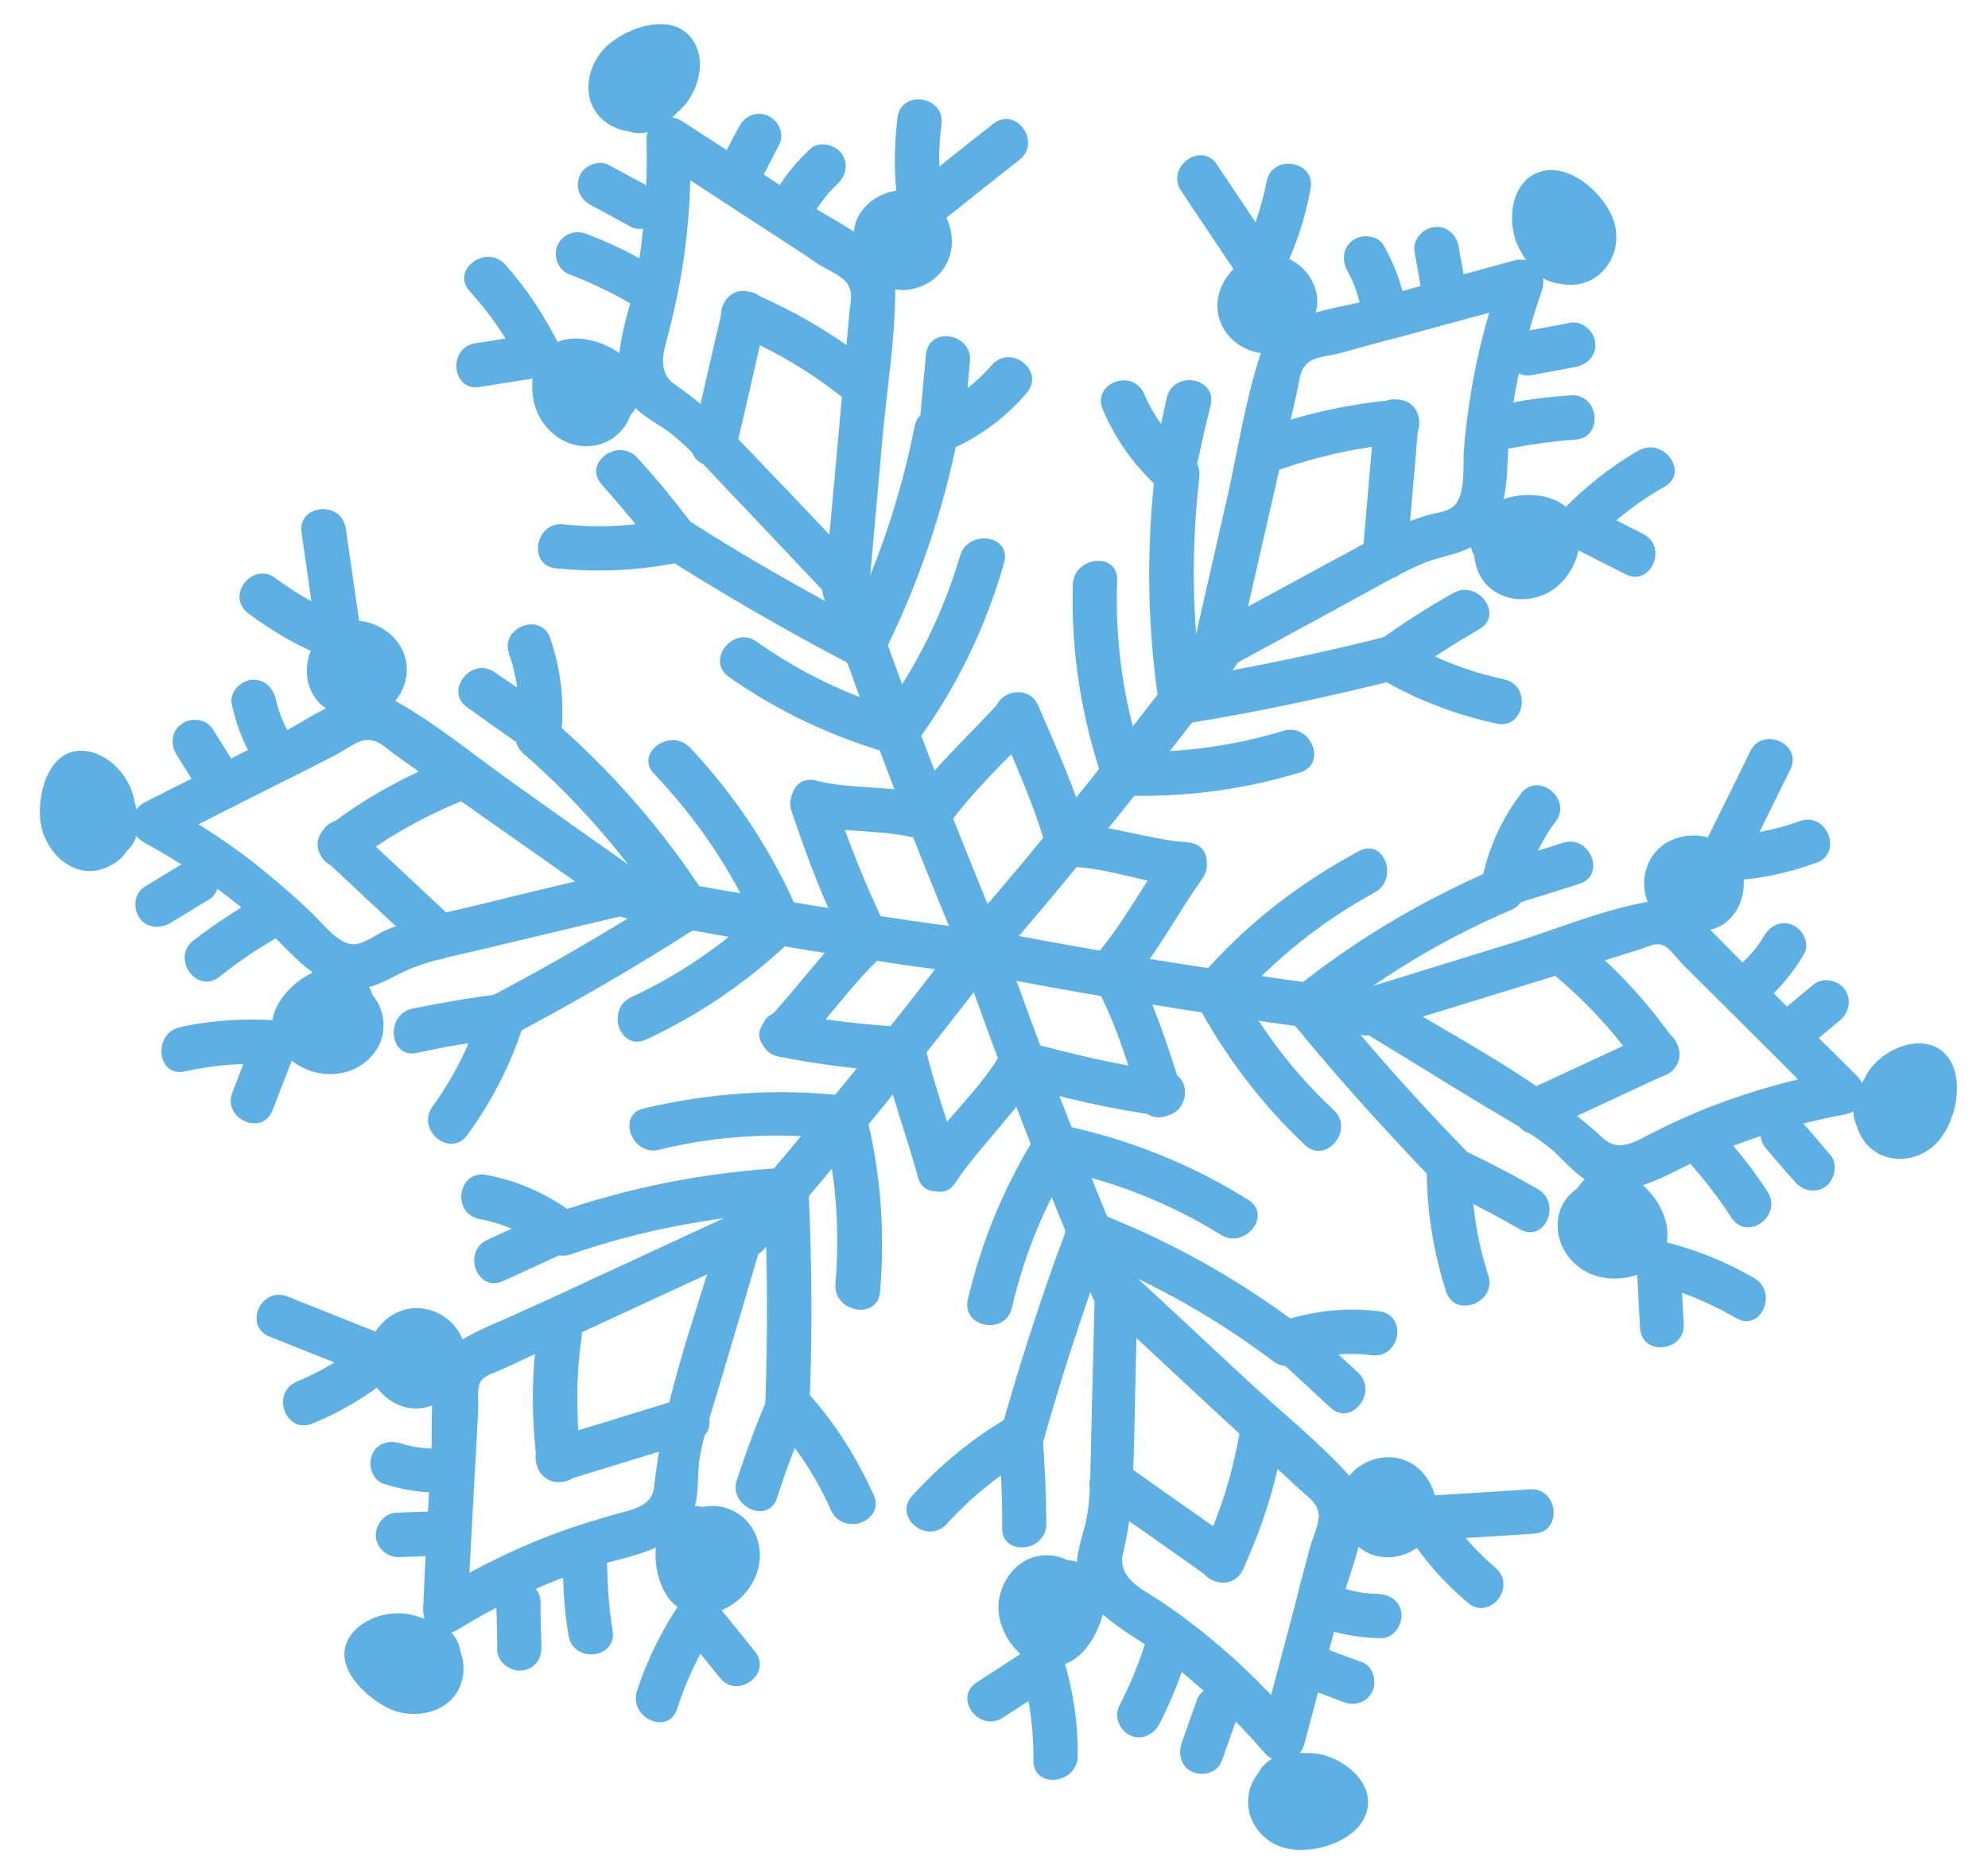 <?xml version="1.0" encoding="UTF-8"?>
<svg width="47px" height="44px" viewBox="0 0 47 44" version="1.1" xmlns="http://www.w3.org/2000/svg" xmlns:xlink="http://www.w3.org/1999/xlink">
    <!-- Generator: Sketch 51.2 (57519) - http://www.bohemiancoding.com/sketch -->
    <title>Group 4</title>
    <desc>Created with Sketch.</desc>
    <defs></defs>
    <g id="Welcome" stroke="none" stroke-width="1" fill="none" fill-rule="evenodd">
        <g id="Desktop" transform="translate(-694, -1458)" fill="#5DB0E3" fill-rule="nonzero">
            <g id="Group-15" transform="translate(299, 1451)">
                <g id="Group-12" transform="translate(390, 0)">
                    <g id="Group-4" transform="translate(28.5, 29.5) rotate(-21) translate(-28.5, -29.5) translate(8, 6)">
                        <path d="M20.788,23.15 C20.686,20.179 20.715,17.193 20.788,14.222 C20.803,13.546 19.761,13.546 19.746,14.222 C19.673,17.193 19.643,20.179 19.746,23.15 C19.761,23.812 20.818,23.826 20.788,23.15 Z" id="Shape"></path>
                        <path d="M20.832,13.958 C20.407,12.913 19.981,11.869 19.541,10.839 C19.174,9.942 18.822,9.089 18.264,8.28 C17.941,7.81 18.352,7.383 18.631,6.986 C18.91,6.589 19.174,6.177 19.423,5.751 C19.937,4.868 20.348,3.927 20.7,2.956 C20.377,3 20.054,3.044 19.746,3.089 C20.377,3.956 21.008,4.839 21.64,5.707 C21.918,6.089 22.197,6.471 22.462,6.854 C22.594,7.03 22.858,7.28 22.916,7.486 C22.99,7.766 22.828,7.957 22.711,8.192 C21.786,10.089 20.862,11.972 19.922,13.869 C19.629,14.472 20.524,15.002 20.832,14.399 C21.361,13.325 21.874,12.266 22.403,11.192 C22.902,10.178 23.504,9.148 23.915,8.089 C24.296,7.104 23.313,6.221 22.784,5.486 C22.08,4.501 21.375,3.515 20.656,2.53 C20.392,2.162 19.849,2.206 19.702,2.662 C19.335,3.692 18.866,4.677 18.308,5.604 C17.838,6.383 16.855,7.295 17.134,8.295 C17.251,8.707 17.589,9.016 17.794,9.383 C18.058,9.839 18.234,10.339 18.44,10.825 C18.91,11.957 19.379,13.09 19.849,14.237 C20.069,14.855 21.082,14.59 20.832,13.958 Z" id="Shape"></path>
                        <path d="M20.715,1.897 C20.92,1.588 20.964,1.118 20.7,0.838 C20.421,0.529 19.805,0.471 19.497,0.765 C18.939,1.294 19.423,2.206 20.084,2.339 C20.847,2.486 21.742,1.633 21.581,0.853 C21.419,0.044 20.319,-0.015 19.688,0.206 C18.983,0.456 18.513,1.294 18.998,1.956 C19.438,2.574 20.363,2.589 20.891,2.103 C21.434,1.603 21.375,0.721 20.73,0.324 C20.054,-0.088 19.321,0.338 19.144,1.059 C19.056,1.427 19.027,1.897 19.291,2.206 C19.555,2.515 19.981,2.544 20.348,2.397 C20.715,2.236 21.097,1.927 21.097,1.485 C21.097,0.941 20.421,0.735 20.069,1.088 C19.585,1.574 20.333,2.309 20.803,1.824 C20.818,1.809 20.832,1.794 20.847,1.78 C20.671,1.824 20.509,1.868 20.333,1.912 C20.348,1.912 20.377,1.912 20.392,1.927 C20.319,1.883 20.231,1.838 20.157,1.794 C20.172,1.809 20.187,1.824 20.201,1.838 C20.157,1.662 20.113,1.5 20.069,1.324 C20.054,1.368 19.952,1.383 19.922,1.412 C19.922,1.412 19.908,1.412 19.908,1.412 C20.069,1.618 20.143,1.633 20.128,1.471 C20.143,1.412 20.143,1.324 20.157,1.265 C20.187,1.147 20.231,1.162 20.157,1.177 C20.231,1.177 20.216,1.28 20.216,1.265 C20.172,1.353 20.01,1.397 19.922,1.368 C19.82,1.338 19.82,1.324 19.878,1.25 C19.981,1.103 20.26,1.132 20.421,1.132 C20.451,1.132 20.803,1.206 20.583,1.088 C20.539,0.985 20.495,0.985 20.465,1.103 C20.436,1.147 20.392,1.191 20.363,1.221 C20.348,1.25 20.275,1.265 20.275,1.28 C20.304,1.221 20.26,1.427 20.304,1.368 C20.201,1.441 20.098,1.53 19.996,1.603 C19.996,1.559 20.025,1.574 20.054,1.618 C19.981,1.515 19.893,1.412 19.82,1.309 C19.849,1.294 19.849,1.294 19.805,1.338 C19.438,1.927 20.348,2.456 20.715,1.897 Z" id="Shape"></path>
                        <path d="M17.926,3.603 C18.161,3.883 18.396,4.148 18.631,4.427 C18.807,4.633 19.188,4.618 19.365,4.427 C19.57,4.206 19.555,3.912 19.365,3.692 C19.13,3.412 18.895,3.147 18.66,2.868 C18.484,2.662 18.102,2.677 17.926,2.868 C17.721,3.089 17.735,3.383 17.926,3.603 Z" id="Shape"></path>
                        <path d="M16.855,4.942 C17.236,5.28 17.589,5.648 17.912,6.045 C18.088,6.265 18.469,6.236 18.645,6.045 C18.866,5.824 18.822,5.515 18.645,5.309 C18.323,4.912 17.97,4.545 17.589,4.206 C17.383,4.015 17.06,4 16.855,4.206 C16.664,4.398 16.649,4.751 16.855,4.942 Z" id="Shape"></path>
                        <path d="M16.136,6.648 C15.563,6.663 15.079,7.133 15.05,7.721 C15.02,8.457 15.769,8.736 16.385,8.736 C17.031,8.736 17.706,8.266 17.501,7.545 C17.354,6.986 16.781,6.442 16.209,6.354 C15.49,6.251 15.02,6.957 14.991,7.604 C14.961,8.222 15.358,8.825 15.974,8.942 C16.605,9.075 17.236,8.604 17.266,7.957 C17.295,7.324 16.649,6.81 16.048,6.971 C15.416,7.133 15.079,8.016 15.593,8.501 C16.106,8.986 16.972,8.604 17.002,7.913 C17.016,7.236 15.974,7.236 15.96,7.913 C15.96,7.751 16.077,7.648 16.209,7.677 C16.253,7.692 16.444,7.883 16.385,7.957 C16.268,8.074 16.312,7.986 16.253,7.986 C16.282,7.986 16.18,7.898 16.224,7.927 C16.238,7.927 16.18,7.942 16.136,7.898 C16.048,7.795 16.033,7.692 16.062,7.56 C16.077,7.486 16.106,7.427 16.15,7.369 C16.092,7.457 16.062,7.324 16.136,7.413 C16.18,7.471 16.282,7.516 16.326,7.56 C16.37,7.604 16.429,7.721 16.473,7.736 C16.488,7.751 16.488,7.766 16.503,7.78 C16.517,7.736 16.547,7.692 16.576,7.663 C16.576,7.663 16.415,7.692 16.4,7.692 C16.224,7.692 16.062,7.633 15.901,7.545 C15.96,7.604 16.033,7.677 16.092,7.736 C16.165,7.883 16.062,7.707 16.15,7.707 C16.811,7.677 16.811,6.633 16.136,6.648 Z" id="Shape"></path>
                        <path d="M21.728,4.633 C22.021,4.383 22.3,4.133 22.594,3.868 C22.814,3.677 22.784,3.324 22.594,3.133 C22.388,2.927 22.065,2.942 21.86,3.133 C21.566,3.383 21.287,3.633 20.994,3.898 C20.774,4.089 20.803,4.442 20.994,4.633 C21.199,4.839 21.522,4.824 21.728,4.633 Z" id="Shape"></path>
                        <path d="M22.55,5.898 C22.828,5.618 23.166,5.383 23.533,5.236 C23.797,5.133 23.973,4.883 23.9,4.589 C23.826,4.339 23.518,4.118 23.254,4.221 C22.711,4.442 22.227,4.736 21.816,5.148 C21.331,5.633 22.065,6.368 22.55,5.898 Z" id="Shape"></path>
                        <path d="M24.179,6.31 C23.518,6.31 23.225,7.074 23.533,7.604 C23.768,8.016 24.296,8.192 24.751,8.074 C25.265,7.942 25.588,7.427 25.47,6.913 C25.353,6.427 24.883,6.03 24.37,6.045 C23.826,6.074 23.416,6.574 23.401,7.104 C23.401,7.633 23.768,8.074 24.281,8.177 C24.854,8.28 25.412,7.986 25.602,7.427 C25.779,6.927 25.617,6.339 25.177,6.045 C24.751,5.751 24.135,5.78 23.738,6.118 C23.21,6.589 23.445,7.31 23.797,7.81 C23.959,8.03 24.252,8.148 24.516,8.001 C24.736,7.869 24.869,7.516 24.707,7.28 C24.619,7.163 24.56,7.016 24.472,6.913 C24.472,6.913 24.458,6.824 24.458,6.854 C24.428,6.898 24.428,6.913 24.458,6.868 C24.472,6.839 24.472,6.839 24.443,6.883 C24.399,6.913 24.399,6.913 24.443,6.883 C24.399,6.898 24.384,6.898 24.414,6.898 C24.428,6.883 24.458,6.883 24.472,6.883 C24.414,6.883 24.414,6.898 24.472,6.883 C24.487,6.883 24.502,6.883 24.516,6.883 C24.458,6.868 24.458,6.868 24.516,6.883 C24.56,6.898 24.575,6.898 24.546,6.883 C24.516,6.868 24.516,6.868 24.575,6.898 C24.619,6.927 24.634,6.927 24.575,6.898 C24.59,6.913 24.59,6.927 24.604,6.927 C24.575,6.883 24.575,6.898 24.604,6.957 C24.59,6.927 24.59,6.927 24.604,6.971 C24.604,6.971 24.604,7.045 24.619,7.001 C24.619,7.016 24.59,7.163 24.604,7.089 C24.59,7.148 24.575,7.148 24.604,7.104 C24.546,7.133 24.546,7.133 24.59,7.118 C24.531,7.133 24.516,7.133 24.56,7.133 C24.634,7.133 24.384,7.118 24.502,7.133 C24.399,7.118 24.531,7.148 24.428,7.104 C24.516,7.148 24.355,7.045 24.443,7.104 C24.516,7.163 24.399,7.06 24.443,7.133 C24.443,7.074 24.443,7.06 24.443,7.118 C24.443,7.089 24.458,7.074 24.458,7.045 C24.472,7.016 24.472,7.016 24.458,7.06 C24.487,7.001 24.487,7.001 24.472,7.045 C24.443,7.074 24.428,7.074 24.458,7.06 C24.487,7.045 24.487,7.045 24.458,7.06 C24.428,7.074 24.399,7.074 24.384,7.06 C24.399,7.06 24.414,7.074 24.428,7.074 C24.384,7.06 24.384,7.06 24.443,7.089 C24.414,7.074 24.414,7.074 24.428,7.089 C24.458,7.118 24.458,7.118 24.428,7.089 C24.458,7.148 24.458,7.148 24.443,7.104 C24.487,7.118 24.428,7.192 24.458,7.074 C24.458,7.06 24.472,7.045 24.487,7.03 C24.516,7.001 24.502,7.016 24.472,7.045 C24.516,7.016 24.516,7.001 24.472,7.03 C24.487,7.03 24.502,7.016 24.516,7.016 C24.458,7.03 24.458,7.03 24.531,7.016 C24.502,7.016 24.472,7.016 24.443,7.016 C24.531,7.016 24.458,7.016 24.414,7.001 C24.458,7.016 24.472,7.03 24.443,7.001 C24.414,6.986 24.414,6.986 24.458,7.016 C24.414,6.971 24.414,6.971 24.458,7.016 C24.458,7.03 24.472,7.045 24.472,7.06 C24.458,6.971 24.443,7.001 24.458,7.133 C24.414,7.236 24.326,7.295 24.193,7.31 C24.854,7.369 24.854,6.31 24.179,6.31 Z" id="Shape"></path>
                        <path d="M19.071,10.207 C19.673,9.325 20.275,8.427 20.862,7.545 C21.243,6.986 20.333,6.457 19.952,7.016 C19.35,7.898 18.748,8.795 18.161,9.678 C17.779,10.236 18.689,10.766 19.071,10.207 Z" id="Shape"></path>
                        <path d="M19.996,7.648 C20.7,8.324 21.302,9.06 21.801,9.898 C22.153,10.472 23.063,9.942 22.711,9.369 C22.168,8.472 21.507,7.648 20.744,6.913 C20.26,6.427 19.511,7.177 19.996,7.648 Z" id="Shape"></path>
                        <path d="M16.488,11.884 C17.515,13.266 18.601,14.619 19.746,15.914 C20.201,16.414 20.935,15.678 20.48,15.178 C19.394,13.943 18.352,12.678 17.383,11.354 C16.987,10.81 16.077,11.34 16.488,11.884 Z" id="Shape"></path>
                        <path d="M20.539,16.031 C21.918,14.781 23.107,13.354 24.105,11.766 C24.458,11.192 23.562,10.663 23.195,11.237 C22.256,12.737 21.111,14.09 19.805,15.281 C19.306,15.737 20.04,16.487 20.539,16.031 Z" id="Shape"></path>
                        <path d="M16.972,15.178 C17.779,16.384 18.778,17.414 19.937,18.282 C20.084,18.384 20.319,18.37 20.465,18.282 C21.845,17.414 23.034,16.311 24.017,15.002 C24.428,14.458 23.518,13.943 23.107,14.472 C22.227,15.619 21.155,16.605 19.937,17.37 C20.113,17.37 20.289,17.37 20.465,17.37 C19.453,16.62 18.587,15.693 17.882,14.634 C17.515,14.09 16.605,14.619 16.972,15.178 Z" id="Shape"></path>
                        <path d="M24.061,9.736 C23.812,10.236 23.562,10.751 23.313,11.251 C23.151,11.59 23.342,12.06 23.768,12.046 C24.546,12.016 25.28,11.81 25.955,11.443 C26.556,11.119 26.028,10.222 25.426,10.531 C24.913,10.81 24.355,10.957 23.768,10.987 C23.915,11.251 24.076,11.516 24.223,11.781 C24.472,11.281 24.722,10.766 24.971,10.266 C25.265,9.663 24.37,9.133 24.061,9.736 Z" id="Shape"></path>
                        <path d="M14.081,11.325 C14.961,11.766 15.871,12.075 16.84,12.237 C17.222,12.296 17.603,12.001 17.486,11.59 C17.295,10.913 17.075,10.236 16.811,9.575 C16.576,8.957 15.563,9.222 15.798,9.854 C16.048,10.516 16.268,11.178 16.473,11.869 C16.693,11.648 16.899,11.443 17.119,11.222 C16.238,11.075 15.402,10.825 14.609,10.413 C14.007,10.119 13.479,11.031 14.081,11.325 Z" id="Shape"></path>
                        <path d="M17.486,19.12 C18.234,19.635 19.159,19.87 19.878,20.429 C20.01,20.532 20.275,20.532 20.407,20.429 C21.302,19.796 22.329,19.414 23.298,18.929 C23.9,18.62 23.371,17.708 22.77,18.017 C21.801,18.517 20.759,18.885 19.878,19.517 C20.054,19.517 20.231,19.517 20.407,19.517 C19.688,18.958 18.763,18.737 18.014,18.208 C17.457,17.826 16.943,18.737 17.486,19.12 Z" id="Shape"></path>
                        <path d="M13.934,6.677 C14.418,6.78 14.903,6.883 15.387,6.986 C15.695,7.045 16.077,6.839 16.048,6.486 C15.974,5.692 15.813,4.927 15.534,4.192 C15.299,3.574 14.286,3.839 14.521,4.471 C14.771,5.118 14.947,5.795 15.005,6.486 C15.226,6.324 15.446,6.148 15.666,5.986 C15.182,5.883 14.697,5.78 14.213,5.677 C13.552,5.53 13.274,6.545 13.934,6.677 Z" id="Shape"></path>
                        <path d="M25.441,4.265 C25.089,4.927 24.825,5.618 24.678,6.354 C24.604,6.721 24.913,7.133 25.324,7.001 C26.145,6.751 26.953,6.486 27.775,6.236 C28.42,6.03 28.142,5.015 27.496,5.221 C26.674,5.471 25.867,5.736 25.045,5.986 C25.265,6.207 25.47,6.413 25.69,6.633 C25.823,5.986 26.028,5.383 26.351,4.795 C26.674,4.206 25.764,3.677 25.441,4.265 Z" id="Shape"></path>
                        <path d="M19.746,23.003 C19.643,25.974 19.673,28.959 19.746,31.93 C19.761,32.607 20.818,32.607 20.788,31.93 C20.715,28.959 20.686,25.974 20.788,23.003 C20.818,22.326 19.761,22.326 19.746,23.003 Z" id="Shape"></path>
                        <path d="M19.82,31.915 C19.365,33.019 18.91,34.122 18.455,35.225 C18.249,35.71 18.073,36.225 17.809,36.681 C17.589,37.078 17.222,37.401 17.104,37.843 C16.84,38.828 17.765,39.696 18.234,40.461 C18.822,41.417 19.306,42.417 19.688,43.476 C19.849,43.917 20.377,43.976 20.642,43.608 C21.331,42.652 22.021,41.696 22.711,40.74 C23.254,39.99 24.281,39.063 23.9,38.063 C23.504,37.034 22.916,36.048 22.432,35.048 C21.889,33.945 21.361,32.842 20.818,31.754 C20.524,31.151 19.614,31.68 19.908,32.283 C20.832,34.18 21.757,36.063 22.696,37.96 C22.814,38.196 22.975,38.402 22.902,38.666 C22.843,38.872 22.579,39.122 22.447,39.299 C22.168,39.681 21.889,40.063 21.625,40.446 C20.994,41.314 20.363,42.196 19.732,43.064 C20.054,43.108 20.377,43.152 20.686,43.196 C20.348,42.255 19.952,41.343 19.453,40.475 C19.218,40.049 18.954,39.637 18.675,39.24 C18.381,38.828 17.912,38.372 18.249,37.872 C18.792,37.093 19.115,36.284 19.482,35.401 C19.922,34.328 20.363,33.254 20.803,32.18 C21.082,31.562 20.069,31.298 19.82,31.915 Z" id="Shape"></path>
                        <path d="M19.82,44.785 C19.864,44.829 19.864,44.829 19.834,44.814 C19.908,44.711 19.996,44.608 20.069,44.505 C20.04,44.549 20.025,44.564 20.01,44.52 C20.113,44.593 20.216,44.682 20.319,44.755 C20.275,44.696 20.319,44.902 20.289,44.843 C20.289,44.843 20.363,44.888 20.377,44.902 C20.377,44.917 20.524,45.108 20.539,45.108 C20.7,44.976 20.715,44.932 20.583,44.991 C20.539,44.991 20.48,45.005 20.436,45.005 C20.275,45.005 20.04,45.02 19.908,44.902 C19.834,44.829 19.82,44.799 19.937,44.755 C20.025,44.726 20.172,44.77 20.216,44.843 C20.216,44.843 20.245,44.946 20.157,44.946 C20.231,44.961 20.187,44.976 20.172,44.902 C20.157,44.858 20.157,44.682 20.128,44.652 C20.143,44.535 20.113,44.535 20.025,44.638 C19.908,44.682 19.878,44.696 19.937,44.711 C19.937,44.74 20.069,44.755 20.084,44.799 C20.128,44.623 20.172,44.461 20.216,44.285 C20.201,44.299 20.187,44.314 20.172,44.329 C20.245,44.285 20.333,44.24 20.407,44.196 C20.392,44.196 20.363,44.196 20.348,44.211 C20.524,44.255 20.686,44.299 20.862,44.343 C20.847,44.329 20.832,44.314 20.818,44.299 C20.333,43.814 19.599,44.564 20.084,45.035 C20.363,45.329 20.832,45.27 21.038,44.902 C21.273,44.49 20.906,44.049 20.583,43.843 C19.937,43.432 19.115,43.696 19.1,44.535 C19.086,45.226 19.467,46.035 20.26,45.976 C20.994,45.917 21.493,45.108 21.199,44.432 C20.906,43.77 20.069,43.52 19.438,43.829 C18.719,44.196 18.645,45.123 19.218,45.652 C19.717,46.108 20.818,46.226 21.331,45.755 C21.977,45.167 21.375,44.152 20.715,43.873 C20.333,43.711 19.878,43.77 19.57,44.064 C19.291,44.343 19.174,44.77 19.335,45.138 C19.555,45.579 20.098,45.667 20.509,45.446 C20.95,45.211 20.964,44.623 20.715,44.24 C20.348,43.696 19.438,44.226 19.82,44.785 Z" id="Shape"></path>
                        <path d="M18.675,43.284 C18.91,43.005 19.144,42.74 19.379,42.461 C19.555,42.255 19.599,41.917 19.379,41.725 C19.188,41.549 18.822,41.505 18.645,41.725 C18.411,42.005 18.176,42.27 17.941,42.549 C17.765,42.755 17.721,43.093 17.941,43.284 C18.132,43.476 18.484,43.505 18.675,43.284 Z" id="Shape"></path>
                        <path d="M17.603,41.946 C17.985,41.608 18.337,41.24 18.66,40.843 C18.836,40.622 18.88,40.313 18.66,40.108 C18.469,39.916 18.102,39.887 17.926,40.108 C17.603,40.505 17.251,40.872 16.869,41.211 C16.664,41.402 16.679,41.755 16.869,41.946 C17.06,42.152 17.383,42.137 17.603,41.946 Z" id="Shape"></path>
                        <path d="M16.136,38.46 C16.048,38.46 16.15,38.284 16.077,38.431 C16.018,38.49 15.945,38.563 15.886,38.622 C16.033,38.534 16.165,38.49 16.326,38.475 C16.312,38.475 16.561,38.475 16.547,38.504 C16.517,38.475 16.488,38.446 16.473,38.402 C16.459,38.372 16.459,38.387 16.444,38.431 C16.415,38.446 16.326,38.578 16.297,38.607 C16.253,38.637 16.136,38.71 16.106,38.754 C16.033,38.843 16.033,38.696 16.121,38.799 C16.077,38.754 16.048,38.666 16.033,38.607 C16.004,38.475 16.018,38.372 16.106,38.269 C16.15,38.225 16.209,38.225 16.194,38.24 C16.224,38.21 16.209,38.151 16.297,38.196 C16.4,38.24 16.37,38.284 16.268,38.387 C16.238,38.49 16.165,38.519 16.077,38.49 C15.989,38.446 15.945,38.372 15.93,38.254 C15.945,38.931 17.002,38.931 16.972,38.254 C16.958,37.681 16.385,37.313 15.842,37.504 C15.196,37.725 15.182,38.563 15.637,38.975 C16.121,39.416 16.899,39.196 17.163,38.637 C17.427,38.049 17.031,37.372 16.429,37.225 C15.798,37.063 15.167,37.534 15.005,38.122 C14.844,38.71 15.108,39.563 15.739,39.769 C16.356,39.975 16.958,39.505 17.295,39.034 C17.691,38.46 17.53,37.71 16.825,37.49 C16.253,37.313 15.211,37.475 15.064,38.166 C14.903,38.843 15.446,39.505 16.121,39.519 C16.811,39.519 16.811,38.475 16.136,38.46 Z" id="Shape"></path>
                        <path d="M20.994,42.255 C21.287,42.505 21.566,42.755 21.86,43.02 C22.065,43.211 22.388,43.226 22.594,43.02 C22.784,42.828 22.814,42.461 22.594,42.284 C22.3,42.034 22.021,41.784 21.728,41.52 C21.522,41.328 21.199,41.314 20.994,41.52 C20.803,41.711 20.774,42.078 20.994,42.255 Z" id="Shape"></path>
                        <path d="M21.801,41.005 C22.212,41.417 22.696,41.711 23.239,41.931 C23.504,42.034 23.812,41.814 23.885,41.564 C23.973,41.269 23.782,41.019 23.518,40.917 C23.151,40.769 22.814,40.534 22.535,40.255 C22.065,39.784 21.331,40.519 21.801,41.005 Z" id="Shape"></path>
                        <path d="M24.179,38.784 C24.311,38.799 24.399,38.857 24.443,38.96 C24.428,39.078 24.428,39.122 24.443,39.049 C24.458,39.005 24.458,39.019 24.428,39.078 C24.384,39.122 24.384,39.122 24.428,39.078 C24.414,39.093 24.399,39.093 24.384,39.107 C24.443,39.078 24.428,39.078 24.384,39.107 C24.414,39.093 24.531,39.078 24.414,39.093 C24.443,39.093 24.472,39.093 24.502,39.093 C24.443,39.078 24.428,39.078 24.472,39.093 C24.502,39.107 24.502,39.093 24.443,39.078 C24.487,39.107 24.487,39.107 24.443,39.063 C24.458,39.078 24.458,39.078 24.472,39.093 C24.458,39.078 24.443,39.063 24.428,39.034 C24.414,38.99 24.458,38.902 24.414,39.005 C24.443,38.916 24.37,39.063 24.428,39.005 C24.384,39.049 24.384,39.049 24.414,39.034 C24.37,39.063 24.355,39.063 24.384,39.063 C24.414,39.049 24.399,39.063 24.355,39.078 C24.384,39.063 24.414,39.063 24.428,39.078 C24.443,39.078 24.443,39.093 24.458,39.093 C24.399,39.063 24.399,39.063 24.443,39.093 C24.472,39.137 24.472,39.137 24.428,39.078 C24.428,39.093 24.428,39.107 24.443,39.107 C24.428,39.078 24.428,39.049 24.414,39.005 C24.414,39.049 24.428,39.063 24.414,39.019 C24.414,38.975 24.414,38.99 24.414,39.034 C24.428,38.975 24.428,38.975 24.414,39.019 C24.384,39.078 24.472,38.99 24.399,39.019 C24.487,38.96 24.37,39.005 24.472,38.99 C24.384,39.005 24.516,38.99 24.546,38.99 C24.487,38.975 24.56,39.019 24.56,39.005 C24.59,39.019 24.59,39.019 24.56,39.005 C24.531,38.975 24.546,38.975 24.575,39.034 C24.575,38.975 24.59,39.107 24.59,39.122 C24.575,39.034 24.56,39.196 24.59,39.122 C24.575,39.152 24.575,39.196 24.575,39.196 C24.604,39.181 24.59,39.181 24.56,39.225 C24.604,39.196 24.604,39.196 24.56,39.225 C24.546,39.225 24.531,39.24 24.516,39.24 C24.575,39.21 24.56,39.21 24.516,39.24 C24.458,39.255 24.458,39.255 24.487,39.24 C24.531,39.24 24.516,39.24 24.458,39.24 C24.399,39.24 24.399,39.24 24.458,39.24 C24.443,39.24 24.428,39.24 24.414,39.225 C24.355,39.21 24.355,39.21 24.414,39.225 C24.37,39.196 24.37,39.196 24.414,39.225 C24.428,39.24 24.428,39.255 24.443,39.269 C24.414,39.225 24.414,39.225 24.443,39.269 C24.443,39.284 24.34,39.402 24.458,39.21 C24.531,39.093 24.604,38.96 24.692,38.843 C24.854,38.607 24.736,38.254 24.502,38.122 C24.237,37.96 23.959,38.078 23.782,38.313 C23.46,38.74 23.225,39.343 23.577,39.828 C23.856,40.225 24.384,40.358 24.839,40.225 C25.925,39.887 25.896,38.181 24.751,37.946 C24.208,37.828 23.636,38.093 23.445,38.622 C23.269,39.093 23.46,39.681 23.885,39.931 C24.384,40.225 25.001,40.019 25.294,39.549 C25.573,39.093 25.5,38.475 25.03,38.181 C24.604,37.916 24.003,37.99 23.65,38.357 C23.166,38.857 23.401,39.828 24.164,39.828 C24.854,39.843 24.854,38.784 24.179,38.784 Z" id="Shape"></path>
                        <path d="M18.161,36.475 C18.763,37.357 19.365,38.254 19.952,39.137 C20.333,39.696 21.229,39.166 20.862,38.607 C20.26,37.725 19.658,36.828 19.071,35.945 C18.689,35.386 17.779,35.916 18.161,36.475 Z" id="Shape"></path>
                        <path d="M20.744,39.255 C21.507,38.519 22.168,37.696 22.711,36.798 C23.063,36.225 22.153,35.695 21.801,36.269 C21.302,37.093 20.7,37.843 19.996,38.519 C19.511,38.975 20.26,39.71 20.744,39.255 Z" id="Shape"></path>
                        <path d="M17.383,34.798 C18.367,33.474 19.394,32.21 20.48,30.974 C20.92,30.474 20.187,29.724 19.746,30.239 C18.601,31.533 17.515,32.886 16.488,34.269 C16.077,34.813 16.987,35.342 17.383,34.798 Z" id="Shape"></path>
                        <path d="M19.805,30.857 C21.126,32.048 22.256,33.401 23.195,34.901 C23.548,35.475 24.458,34.945 24.105,34.372 C23.122,32.798 21.933,31.357 20.539,30.106 C20.04,29.665 19.306,30.401 19.805,30.857 Z" id="Shape"></path>
                        <path d="M17.882,31.504 C18.587,30.459 19.453,29.533 20.465,28.768 C20.289,28.768 20.113,28.768 19.937,28.768 C21.155,29.533 22.241,30.518 23.107,31.665 C23.504,32.195 24.414,31.68 24.017,31.136 C23.034,29.827 21.845,28.739 20.465,27.856 C20.319,27.768 20.084,27.753 19.937,27.856 C18.778,28.724 17.794,29.753 16.972,30.959 C16.605,31.533 17.515,32.063 17.882,31.504 Z" id="Shape"></path>
                        <path d="M24.971,35.872 C24.722,35.372 24.472,34.857 24.223,34.357 C24.076,34.622 23.915,34.886 23.768,35.151 C24.355,35.181 24.913,35.328 25.426,35.607 C26.028,35.916 26.556,35.019 25.955,34.695 C25.265,34.328 24.546,34.136 23.768,34.092 C23.342,34.077 23.151,34.548 23.313,34.886 C23.562,35.386 23.812,35.901 24.061,36.401 C24.355,37.019 25.265,36.475 24.971,35.872 Z" id="Shape"></path>
                        <path d="M14.609,35.725 C15.402,35.328 16.238,35.063 17.119,34.916 C16.899,34.695 16.693,34.489 16.473,34.269 C16.282,34.945 16.062,35.622 15.798,36.284 C15.549,36.916 16.576,37.195 16.811,36.563 C17.06,35.901 17.28,35.239 17.486,34.548 C17.603,34.136 17.222,33.842 16.84,33.901 C15.871,34.063 14.961,34.372 14.081,34.813 C13.479,35.122 14.007,36.034 14.609,35.725 Z" id="Shape"></path>
                        <path d="M17.691,28.268 C18.587,27.636 19.643,27.238 20.509,26.547 C20.304,26.577 20.084,26.606 19.878,26.635 C20.803,27.312 21.757,27.974 22.77,28.518 C23.371,28.842 23.9,27.93 23.298,27.606 C22.285,27.062 21.331,26.4 20.407,25.724 C20.201,25.576 19.937,25.665 19.776,25.812 C18.983,26.444 18,26.783 17.163,27.371 C16.62,27.753 17.148,28.665 17.691,28.268 Z" id="Shape"></path>
                        <path d="M14.213,40.475 C14.697,40.372 15.182,40.269 15.666,40.166 C15.446,40.005 15.226,39.828 15.005,39.666 C14.947,40.358 14.771,41.034 14.521,41.681 C14.272,42.314 15.284,42.578 15.534,41.961 C15.827,41.225 15.989,40.461 16.048,39.666 C16.077,39.313 15.695,39.093 15.387,39.166 C14.903,39.269 14.418,39.372 13.934,39.475 C13.274,39.608 13.552,40.622 14.213,40.475 Z" id="Shape"></path>
                        <path d="M26.351,41.343 C26.028,40.755 25.823,40.152 25.69,39.505 C25.47,39.725 25.265,39.931 25.045,40.152 C25.867,40.402 26.674,40.666 27.496,40.917 C28.142,41.122 28.42,40.108 27.775,39.902 C26.953,39.652 26.145,39.387 25.324,39.137 C24.913,39.005 24.604,39.416 24.678,39.784 C24.825,40.519 25.074,41.211 25.441,41.873 C25.764,42.476 26.674,41.946 26.351,41.343 Z" id="Shape"></path>
                        <path d="M20.891,23.179 C18.264,21.782 15.71,20.267 13.186,18.723 C12.613,18.37 12.085,19.282 12.657,19.635 C15.182,21.194 17.75,22.709 20.363,24.091 C20.95,24.4 21.478,23.488 20.891,23.179 Z" id="Shape"></path>
                        <path d="M12.833,18.532 C11.747,18.384 10.676,18.237 9.59,18.105 C9.061,18.032 8.533,17.958 8.004,17.899 C7.755,17.87 7.505,17.855 7.241,17.87 C6.992,17.884 6.64,18.002 6.405,17.899 C6.082,17.752 5.92,17.178 5.774,16.87 C5.568,16.428 5.333,15.987 5.098,15.575 C4.614,14.708 4.027,13.913 3.381,13.149 C3.264,13.443 3.132,13.752 3.014,14.046 C4.086,13.943 5.157,13.825 6.229,13.722 C6.698,13.678 7.168,13.634 7.638,13.575 C7.858,13.56 8.21,13.443 8.415,13.502 C8.694,13.575 8.782,13.81 8.929,14.046 C10.103,15.796 11.277,17.546 12.452,19.296 C12.819,19.855 13.729,19.326 13.362,18.767 C12.701,17.781 12.041,16.796 11.38,15.796 C10.749,14.855 10.177,13.825 9.458,12.943 C8.797,12.134 7.549,12.531 6.654,12.634 C5.451,12.751 4.247,12.884 3.044,13.002 C2.589,13.046 2.368,13.531 2.677,13.899 C3.381,14.722 3.998,15.619 4.511,16.59 C4.922,17.34 5.186,18.502 6.038,18.885 C6.507,19.09 6.977,18.943 7.461,18.929 C8.049,18.914 8.636,19.032 9.208,19.105 C10.426,19.267 11.644,19.429 12.848,19.591 C13.494,19.664 13.494,18.62 12.833,18.532 Z" id="Shape"></path>
                        <path d="M2.486,12.604 C2.324,12.281 1.928,12.001 1.561,12.09 C1.18,12.193 0.842,12.634 0.901,13.031 C1.003,13.781 2.016,13.899 2.501,13.443 C3.073,12.913 2.853,11.81 2.222,11.413 C1.458,10.928 0.769,11.81 0.578,12.472 C0.358,13.207 0.769,14.149 1.62,14.119 C2.412,14.105 2.941,13.252 2.779,12.516 C2.618,11.795 1.855,11.443 1.194,11.766 C0.475,12.119 0.446,12.987 0.989,13.516 C1.312,13.84 1.825,14.134 2.28,13.899 C2.603,13.737 2.765,13.399 2.779,13.046 C2.794,12.693 2.706,12.222 2.368,12.046 C1.899,11.795 1.385,12.251 1.517,12.751 C1.693,13.399 2.706,13.134 2.53,12.472 C2.53,12.457 2.515,12.443 2.515,12.428 C2.471,12.604 2.427,12.766 2.383,12.943 C2.339,12.972 2.295,13.002 2.251,13.016 C2.075,12.972 1.913,12.928 1.737,12.884 C1.767,12.913 1.693,13.237 1.84,12.972 C1.943,12.928 1.928,12.884 1.811,12.854 C1.781,12.825 1.752,12.796 1.723,12.766 C1.649,12.722 1.708,12.693 1.649,12.751 C1.811,12.604 1.796,12.943 1.708,13.031 C1.605,13.134 1.576,13.075 1.561,12.957 C1.532,12.737 1.796,12.59 1.796,12.398 C1.884,12.325 1.84,12.296 1.664,12.31 C1.679,12.325 1.679,12.34 1.693,12.354 C1.693,12.384 1.781,12.56 1.796,12.604 C1.855,12.766 1.796,12.619 1.84,12.678 C1.84,12.678 1.972,12.884 1.884,12.707 C1.899,12.84 1.913,12.972 1.943,13.119 C1.913,13.09 1.928,13.06 1.987,13.075 C1.855,13.09 1.723,13.104 1.576,13.134 C1.591,13.104 1.591,13.104 1.605,13.163 C1.869,13.737 2.779,13.207 2.486,12.604 Z" id="Shape"></path>
                        <path d="M2.574,15.884 C2.926,15.825 3.278,15.752 3.631,15.693 C3.91,15.634 4.071,15.311 3.998,15.046 C3.924,14.752 3.631,14.634 3.352,14.678 C3,14.737 2.647,14.811 2.295,14.869 C2.016,14.928 1.855,15.252 1.928,15.517 C2.002,15.811 2.295,15.928 2.574,15.884 Z" id="Shape"></path>
                        <path d="M3.19,17.487 C3.675,17.34 4.174,17.208 4.673,17.134 C4.952,17.09 5.113,16.737 5.04,16.487 C4.952,16.193 4.673,16.075 4.394,16.12 C3.895,16.208 3.396,16.325 2.911,16.472 C2.28,16.678 2.545,17.693 3.19,17.487 Z" id="Shape"></path>
                        <path d="M4.306,18.958 C4.027,19.488 4.203,20.179 4.746,20.473 C5.363,20.797 5.964,20.282 6.258,19.752 C6.581,19.149 6.434,18.355 5.685,18.208 C5.172,18.105 4.511,18.311 4.144,18.693 C3.66,19.208 3.924,19.929 4.409,20.341 C4.893,20.738 5.597,20.797 6.096,20.385 C6.566,19.988 6.61,19.252 6.185,18.811 C5.744,18.34 4.937,18.458 4.614,19.032 C4.247,19.679 4.849,20.635 5.627,20.399 C6.302,20.194 6.405,19.252 5.818,18.885 C5.245,18.532 4.717,19.443 5.289,19.796 C5.201,19.723 5.157,19.635 5.172,19.546 C5.201,19.443 5.26,19.414 5.377,19.443 C5.465,19.385 5.524,19.399 5.553,19.458 C5.509,19.561 5.509,19.591 5.539,19.546 C5.495,19.576 5.436,19.517 5.421,19.532 C5.436,19.532 5.436,19.561 5.451,19.561 C5.407,19.576 5.392,19.649 5.289,19.649 C5.172,19.649 5.054,19.546 4.996,19.458 C4.981,19.429 4.952,19.399 4.937,19.37 C4.922,19.34 4.922,19.355 4.922,19.414 C4.966,19.458 4.82,19.458 4.952,19.399 C5.084,19.34 5.245,19.326 5.377,19.267 C5.451,19.238 5.539,19.34 5.407,19.193 C5.407,19.105 5.392,19.105 5.377,19.164 C5.377,19.193 5.363,19.223 5.348,19.252 C5.26,19.429 5.113,19.561 4.952,19.649 C5.04,19.62 5.128,19.605 5.216,19.576 C5.348,19.591 5.186,19.576 5.216,19.517 C5.524,18.899 4.629,18.37 4.306,18.958 Z" id="Shape"></path>
                        <path d="M5.363,13.09 C5.289,12.707 5.216,12.34 5.142,11.957 C5.084,11.678 4.761,11.516 4.497,11.59 C4.203,11.663 4.071,11.957 4.13,12.237 C4.203,12.619 4.276,12.987 4.35,13.369 C4.409,13.649 4.731,13.81 4.996,13.737 C5.275,13.663 5.407,13.369 5.363,13.09 Z" id="Shape"></path>
                        <path d="M6.86,13.016 C6.757,12.634 6.728,12.237 6.786,11.854 C6.83,11.575 6.713,11.295 6.419,11.207 C6.17,11.134 5.818,11.295 5.774,11.575 C5.685,12.163 5.7,12.722 5.847,13.296 C6.008,13.943 7.021,13.678 6.86,13.016 Z" id="Shape"></path>
                        <path d="M8.034,11.81 C7.726,12.384 8.21,13.031 8.841,13.016 C9.34,13.002 9.78,12.59 9.868,12.104 C10.074,10.987 8.504,10.531 7.946,11.443 C7.652,11.928 7.858,12.59 8.342,12.869 C8.841,13.178 9.458,13.016 9.795,12.546 C10.485,11.575 9.311,10.266 8.269,10.839 C7.799,11.09 7.52,11.678 7.682,12.193 C7.887,12.825 8.562,12.957 9.149,12.884 C9.428,12.854 9.678,12.663 9.678,12.354 C9.678,12.09 9.443,11.795 9.149,11.825 C9.032,11.84 8.914,11.854 8.782,11.854 C8.782,11.854 8.636,11.84 8.65,11.825 C8.665,11.81 8.665,11.854 8.68,11.854 C8.694,11.854 8.636,11.913 8.68,11.884 C8.665,11.884 8.738,11.766 8.724,11.781 C8.753,11.737 8.768,11.737 8.782,11.751 C8.812,11.766 8.856,11.766 8.9,11.795 C8.958,11.84 8.973,11.913 8.914,11.957 C8.812,12.031 8.87,11.928 8.841,11.943 C8.841,11.943 8.841,11.987 8.826,11.987 C8.768,12.001 8.856,12.001 8.826,11.987 C8.812,12.001 8.797,12.001 8.782,12.001 C8.797,12.001 8.812,11.987 8.826,11.987 C8.841,11.987 8.856,11.972 8.87,11.972 C8.826,11.972 8.826,11.987 8.856,11.972 C8.885,11.972 8.885,11.972 8.87,11.972 C8.841,11.972 8.841,11.972 8.9,11.987 C8.885,11.972 8.856,11.972 8.841,11.957 C8.841,11.972 8.812,11.898 8.812,11.898 C8.768,11.854 8.856,11.869 8.797,11.913 C8.856,11.869 8.738,11.957 8.738,11.957 C8.738,11.943 8.914,11.957 8.929,12.016 C8.929,12.104 8.929,12.207 8.929,12.296 C8.929,12.296 8.914,12.31 8.914,12.31 C9.267,11.737 8.357,11.207 8.034,11.81 Z" id="Shape"></path>
                        <path d="M8.841,18.193 C8.371,17.223 7.902,16.267 7.432,15.296 C7.139,14.693 6.229,15.222 6.522,15.825 C6.992,16.796 7.461,17.752 7.931,18.723 C8.225,19.326 9.135,18.796 8.841,18.193 Z" id="Shape"></path>
                        <path d="M7.094,16.105 C8.019,15.84 8.958,15.693 9.927,15.664 C10.602,15.649 10.602,14.605 9.927,14.619 C8.87,14.649 7.828,14.796 6.816,15.105 C6.17,15.281 6.449,16.296 7.094,16.105 Z" id="Shape"></path>
                        <path d="M8.988,21.282 C10.705,21.076 12.408,20.811 14.11,20.458 C14.771,20.326 14.492,19.311 13.831,19.443 C12.232,19.767 10.617,20.032 8.988,20.223 C8.327,20.311 8.327,21.355 8.988,21.282 Z" id="Shape"></path>
                        <path d="M14.609,19.826 C14.228,18.002 13.582,16.252 12.701,14.605 C12.378,14.002 11.483,14.531 11.791,15.134 C12.628,16.708 13.215,18.37 13.582,20.105 C13.743,20.767 14.756,20.488 14.609,19.826 Z" id="Shape"></path>
                        <path d="M12.085,22.488 C13.538,22.385 14.917,22.047 16.253,21.473 C16.415,21.4 16.517,21.179 16.517,21.017 C16.459,19.429 16.121,17.884 15.519,16.414 C15.255,15.796 14.242,16.075 14.506,16.693 C15.079,18.076 15.416,19.517 15.475,21.017 C15.563,20.87 15.651,20.708 15.739,20.561 C14.58,21.061 13.347,21.341 12.099,21.429 C11.424,21.488 11.41,22.547 12.085,22.488 Z" id="Shape"></path>
                        <path d="M10.94,13.634 C11.248,14.105 11.556,14.575 11.879,15.031 C12.085,15.34 12.598,15.399 12.789,15.031 C13.141,14.34 13.332,13.605 13.362,12.825 C13.391,12.148 12.334,12.148 12.32,12.825 C12.305,13.413 12.158,13.972 11.879,14.502 C12.187,14.502 12.481,14.502 12.789,14.502 C12.481,14.031 12.173,13.56 11.85,13.104 C11.483,12.546 10.573,13.075 10.94,13.634 Z" id="Shape"></path>
                        <path d="M7.329,23.076 C8.151,22.547 8.87,21.9 9.487,21.135 C9.722,20.841 9.663,20.355 9.252,20.252 C8.562,20.076 7.872,19.943 7.183,19.826 C6.522,19.723 6.243,20.738 6.904,20.841 C7.608,20.944 8.298,21.091 8.973,21.267 C8.9,20.973 8.812,20.679 8.738,20.385 C8.181,21.076 7.535,21.679 6.786,22.164 C6.229,22.547 6.757,23.459 7.329,23.076 Z" id="Shape"></path>
                        <path d="M15.387,23.988 C16.268,23.591 17.06,23.017 17.956,22.664 C18.146,22.591 18.367,22.4 18.337,22.164 C18.22,21.017 18.22,19.841 18.264,18.693 C18.293,18.017 17.236,18.017 17.222,18.693 C17.178,19.855 17.163,21.017 17.295,22.164 C17.427,22.003 17.545,21.826 17.677,21.664 C16.693,22.047 15.813,22.664 14.859,23.106 C14.257,23.356 14.785,24.268 15.387,23.988 Z" id="Shape"></path>
                        <path d="M3.234,20.885 C3.572,20.517 3.895,20.149 4.232,19.782 C4.438,19.546 4.453,19.105 4.13,18.958 C3.411,18.62 2.677,18.384 1.899,18.267 C1.238,18.164 0.959,19.179 1.62,19.282 C2.31,19.385 2.97,19.576 3.601,19.87 C3.572,19.591 3.528,19.326 3.499,19.046 C3.161,19.414 2.838,19.782 2.501,20.149 C2.046,20.635 2.779,21.385 3.234,20.885 Z" id="Shape"></path>
                        <path d="M6.904,9.707 C7.3,10.339 7.77,10.913 8.327,11.413 C8.606,11.663 9.105,11.59 9.208,11.178 C9.399,10.339 9.59,9.501 9.78,8.663 C9.927,8.001 8.914,7.721 8.768,8.383 C8.577,9.222 8.386,10.06 8.195,10.898 C8.489,10.825 8.782,10.737 9.076,10.663 C8.577,10.222 8.166,9.736 7.814,9.178 C7.461,8.589 6.551,9.119 6.904,9.707 Z" id="Shape"></path>
                        <path d="M20.245,24.017 C22.755,25.591 25.353,27.062 27.951,28.474 C28.538,28.797 29.066,27.886 28.479,27.562 C25.867,26.135 23.283,24.679 20.774,23.106 C20.201,22.753 19.673,23.65 20.245,24.017 Z" id="Shape"></path>
                        <path d="M27.892,28.297 C28.626,29.239 29.345,30.195 30.079,31.136 C30.417,31.562 30.769,31.989 31.062,32.46 C31.297,32.842 31.415,33.327 31.723,33.666 C32.369,34.386 33.44,34.107 34.277,34.063 C35.495,34.004 36.713,34.077 37.902,34.298 C38.372,34.386 38.68,33.96 38.489,33.533 C38.005,32.46 37.52,31.386 37.036,30.312 C36.786,29.768 36.566,29.209 36.302,28.68 C36.111,28.297 35.832,28.033 35.392,27.944 C34.291,27.724 33.102,27.768 31.987,27.694 C30.769,27.606 29.551,27.533 28.332,27.444 C27.657,27.4 27.657,28.444 28.332,28.489 C30.461,28.636 32.603,28.783 34.732,28.915 C34.908,28.93 35.172,28.886 35.319,29.018 C35.451,29.136 35.524,29.459 35.598,29.621 C35.818,30.106 36.038,30.606 36.258,31.092 C36.698,32.077 37.139,33.063 37.579,34.048 C37.77,33.798 37.975,33.533 38.166,33.283 C37.139,33.092 36.097,32.989 35.055,32.989 C34.526,32.989 33.998,33.019 33.469,33.077 C33.058,33.121 32.589,33.224 32.369,32.783 C31.459,30.959 30.035,29.386 28.787,27.768 C28.391,27.238 27.481,27.753 27.892,28.297 Z" id="Shape"></path>
                        <path d="M39.105,34.842 C39.296,34.828 39.105,34.813 39.135,34.842 C39.091,34.725 39.032,34.592 38.988,34.475 C39.003,34.622 39.091,34.445 38.973,34.533 C39.091,34.489 39.223,34.43 39.34,34.386 C39.193,34.401 39.384,34.445 39.399,34.445 C39.384,34.445 39.384,34.46 39.384,34.46 C39.355,34.46 39.414,34.43 39.443,34.416 C39.516,34.386 39.575,34.372 39.648,34.357 C39.663,34.357 39.766,34.372 39.781,34.357 C39.751,34.298 39.722,34.225 39.678,34.166 C39.663,34.195 39.663,34.225 39.648,34.254 C39.531,34.416 39.487,34.666 39.282,34.769 C39.164,34.828 39.105,34.828 39.12,34.739 C39.135,34.636 39.238,34.504 39.34,34.504 C39.37,34.504 39.428,34.563 39.399,34.592 C39.443,34.548 39.179,34.475 39.12,34.475 C39.091,34.46 39.076,34.445 39.047,34.43 C39.061,34.504 39.076,34.578 39.076,34.651 C39.105,34.695 38.988,34.71 39.091,34.666 C39.164,34.636 39.252,34.592 39.296,34.592 C39.208,34.563 39.12,34.548 39.032,34.519 C39.047,34.533 39.061,34.533 39.091,34.548 C39.032,34.489 38.959,34.416 38.9,34.357 C38.9,34.372 38.915,34.386 38.915,34.401 C38.885,34.313 38.871,34.225 38.841,34.136 C38.841,34.151 38.841,34.166 38.841,34.18 C38.871,34.092 38.885,34.004 38.915,33.916 C38.9,33.93 38.9,33.945 38.885,33.945 C39.032,33.857 39.193,33.769 39.34,33.68 C39.326,33.68 39.311,33.68 39.296,33.68 C39.017,33.71 38.768,33.901 38.768,34.21 C38.768,34.475 39.003,34.769 39.296,34.739 C39.722,34.695 40.045,34.283 39.825,33.857 C39.604,33.445 39.12,33.489 38.753,33.651 C38.034,33.975 37.755,34.857 38.518,35.328 C39.135,35.71 40.118,35.739 40.397,34.916 C40.603,34.269 40.177,33.533 39.487,33.445 C38.738,33.357 38.063,34.019 38.063,34.769 C38.078,35.636 38.988,36.048 39.707,35.695 C40.28,35.416 40.852,34.548 40.661,33.901 C40.412,33.077 39.179,33.151 38.665,33.651 C38.093,34.21 38.313,35.372 39.208,35.401 C39.678,35.416 40.015,34.975 40.015,34.519 C40.015,34.033 39.531,33.71 39.076,33.754 C38.43,33.842 38.43,34.901 39.105,34.842 Z" id="Shape"></path>
                        <path d="M37.241,35.078 C37.124,34.739 37.007,34.401 36.874,34.063 C36.786,33.798 36.522,33.622 36.229,33.695 C35.965,33.769 35.774,34.077 35.862,34.342 C35.979,34.68 36.097,35.019 36.229,35.357 C36.317,35.622 36.581,35.798 36.874,35.725 C37.124,35.651 37.329,35.342 37.241,35.078 Z" id="Shape"></path>
                        <path d="M35.539,35.342 C35.436,34.842 35.289,34.357 35.113,33.872 C35.01,33.607 34.761,33.43 34.467,33.504 C34.218,33.577 33.998,33.886 34.101,34.151 C34.277,34.636 34.423,35.122 34.526,35.622 C34.673,36.284 35.686,36.004 35.539,35.342 Z" id="Shape"></path>
                        <path d="M31.796,34.857 C31.796,34.857 31.723,34.872 31.737,34.886 C31.767,34.975 31.782,35.063 31.811,35.151 C31.811,34.96 31.84,34.783 31.943,34.622 C31.972,34.578 32.002,34.533 32.031,34.504 C32.016,34.504 31.987,34.519 31.972,34.519 C31.782,34.445 31.914,34.519 31.928,34.578 C31.958,34.695 32.016,34.813 32.016,34.931 C32.016,34.931 32.002,35.092 32.002,35.092 C32.016,35.063 32.031,35.033 32.06,35.019 C32.031,35.019 32.016,35.019 31.987,35.019 C31.884,34.945 31.752,35.004 31.649,34.872 C31.591,34.783 31.635,34.71 31.62,34.666 C31.62,34.666 31.649,34.666 31.649,34.666 C31.649,34.666 31.576,34.636 31.576,34.592 C31.576,34.578 31.547,34.533 31.664,34.519 C31.84,34.504 31.972,35.151 31.488,34.916 C32.09,35.225 32.618,34.313 32.016,34.004 C31.429,33.71 30.695,34.166 30.798,34.857 C30.886,35.504 31.679,35.754 32.192,35.431 C32.721,35.092 32.75,34.283 32.281,33.872 C31.811,33.46 31.018,33.607 30.71,34.136 C30.358,34.725 30.593,35.475 31.15,35.828 C31.635,36.137 32.383,36.21 32.794,35.739 C33.572,34.842 32.457,32.724 31.297,33.724 C30.813,34.151 30.446,35.166 31.018,35.651 C31.532,36.078 32.325,35.931 32.662,35.372 C33.044,34.813 32.134,34.283 31.796,34.857 Z" id="Shape"></path>
                        <path d="M37.506,32.548 C37.873,32.43 38.225,32.298 38.592,32.18 C38.856,32.092 39.032,31.813 38.959,31.533 C38.885,31.268 38.577,31.077 38.313,31.165 C37.946,31.283 37.594,31.415 37.227,31.533 C36.963,31.621 36.786,31.901 36.86,32.18 C36.933,32.445 37.241,32.651 37.506,32.548 Z" id="Shape"></path>
                        <path d="M36.83,31.21 C37.403,31.048 37.887,30.783 38.357,30.415 C38.577,30.239 38.548,29.856 38.357,29.68 C38.137,29.459 37.843,29.503 37.623,29.68 C37.315,29.93 36.948,30.092 36.566,30.195 C35.906,30.386 36.17,31.401 36.83,31.21 Z" id="Shape"></path>
                        <path d="M36.097,28.047 C36.214,27.841 36.346,27.886 36.464,27.959 C36.464,27.974 36.478,27.974 36.478,27.989 C36.493,28.033 36.493,28.033 36.478,28.003 C36.464,28.003 36.493,27.959 36.478,27.974 C36.508,27.93 36.478,27.9 36.537,27.9 C36.522,27.9 36.449,27.93 36.434,27.93 C36.42,27.93 36.42,27.915 36.405,27.915 C36.375,27.886 36.375,27.886 36.405,27.915 C36.42,27.9 36.39,27.915 36.434,27.959 C36.375,27.9 36.464,28.033 36.434,27.944 C36.449,28.003 36.434,27.989 36.434,27.989 C36.39,27.989 36.464,28.003 36.464,27.959 C36.449,27.886 36.61,28.047 36.449,27.959 C36.449,27.959 36.537,27.974 36.464,27.944 C36.449,27.944 36.39,27.886 36.42,27.944 C36.405,27.915 36.434,27.797 36.508,27.797 C36.508,27.797 36.596,27.812 36.625,27.841 C36.625,27.841 36.684,27.9 36.669,27.886 C36.684,27.9 36.684,27.974 36.684,27.915 C36.684,27.871 36.669,27.989 36.654,28.003 C36.684,27.959 36.61,28.062 36.625,28.033 C36.64,28.003 36.566,28.106 36.596,28.047 C36.61,28.033 36.669,28.047 36.669,28.047 C36.64,28.091 36.434,27.694 36.405,27.621 C36.287,27.356 35.906,27.297 35.686,27.43 C35.421,27.591 35.377,27.886 35.495,28.15 C35.7,28.621 36.053,29.077 36.61,29.092 C37.139,29.106 37.564,28.665 37.682,28.18 C37.946,26.959 36.229,26.224 35.539,27.283 C35.231,27.753 35.304,28.386 35.744,28.739 C36.155,29.062 36.801,29.077 37.183,28.695 C37.946,27.93 36.992,26.459 35.994,27.003 C35.539,27.253 35.304,27.856 35.48,28.356 C35.715,28.974 36.61,29.224 36.977,28.577 C37.344,27.989 36.434,27.459 36.097,28.047 Z" id="Shape"></path>
                        <path d="M31.092,32.121 C32.163,32.048 33.235,31.974 34.291,31.901 C34.966,31.857 34.966,30.798 34.291,30.857 C33.22,30.93 32.148,31.004 31.092,31.077 C30.417,31.121 30.417,32.165 31.092,32.121 Z" id="Shape"></path>
                        <path d="M34.776,31.268 C34.526,30.239 34.145,29.253 33.631,28.327 C33.308,27.739 32.398,28.268 32.721,28.856 C33.191,29.709 33.528,30.592 33.763,31.533 C33.924,32.195 34.937,31.915 34.776,31.268 Z" id="Shape"></path>
                        <path d="M29.257,31.945 C28.611,30.445 28.024,28.9 27.51,27.341 C27.305,26.709 26.292,26.974 26.498,27.621 C27.041,29.268 27.672,30.886 28.347,32.474 C28.611,33.092 29.521,32.563 29.257,31.945 Z" id="Shape"></path>
                        <path d="M27.07,27.886 C28.758,27.341 30.49,27.018 32.266,26.959 C32.941,26.93 32.941,25.885 32.266,25.915 C30.402,25.988 28.567,26.297 26.791,26.871 C26.145,27.077 26.424,28.091 27.07,27.886 Z" id="Shape"></path>
                        <path d="M26.659,29.871 C26.101,28.739 25.749,27.518 25.588,26.268 C25.5,26.415 25.412,26.577 25.324,26.724 C26.6,26.047 27.98,25.606 29.404,25.415 C30.064,25.326 30.079,24.282 29.404,24.37 C27.775,24.576 26.234,25.047 24.795,25.827 C24.648,25.9 24.516,26.106 24.531,26.282 C24.707,27.724 25.103,29.106 25.735,30.415 C26.043,31.004 26.953,30.474 26.659,29.871 Z" id="Shape"></path>
                        <path d="M33.983,25.915 C33.425,25.885 32.868,25.841 32.31,25.812 C32.457,26.077 32.618,26.341 32.765,26.606 C33.088,26.106 33.499,25.694 33.998,25.385 C34.57,25.032 34.042,24.12 33.469,24.473 C32.809,24.885 32.281,25.415 31.87,26.062 C31.649,26.415 31.943,26.827 32.325,26.856 C32.882,26.885 33.44,26.93 33.998,26.959 C34.658,27.003 34.658,25.959 33.983,25.915 Z" id="Shape"></path>
                        <path d="M28.67,34.828 C28.714,33.93 28.919,33.077 29.228,32.254 C28.934,32.327 28.641,32.416 28.347,32.489 C28.846,33.004 29.301,33.519 29.756,34.077 C30.182,34.607 30.916,33.857 30.49,33.342 C30.05,32.798 29.58,32.268 29.081,31.754 C28.787,31.445 28.332,31.636 28.2,31.989 C27.848,32.916 27.657,33.857 27.599,34.842 C27.584,35.504 28.626,35.504 28.67,34.828 Z" id="Shape"></path>
                        <path d="M23.474,28.077 C23.548,26.988 23.606,25.871 23.445,24.782 C23.371,24.973 23.283,25.179 23.21,25.371 C24.12,24.9 24.869,24.209 25.72,23.65 C26.278,23.282 25.764,22.37 25.191,22.738 C24.34,23.297 23.577,23.988 22.682,24.459 C22.462,24.576 22.403,24.826 22.447,25.047 C22.594,26.032 22.506,27.077 22.447,28.062 C22.388,28.753 23.43,28.753 23.474,28.077 Z" id="Shape"></path>
                        <path d="M32.574,37.548 C32.721,37.078 32.882,36.607 33.029,36.137 C32.78,36.239 32.515,36.342 32.266,36.445 C32.838,36.843 33.337,37.328 33.778,37.872 C34.203,38.402 34.937,37.651 34.511,37.137 C34.012,36.519 33.44,35.989 32.794,35.548 C32.501,35.342 32.119,35.563 32.031,35.857 C31.884,36.328 31.723,36.798 31.576,37.269 C31.356,37.916 32.369,38.196 32.574,37.548 Z" id="Shape"></path>
                        <path d="M39.399,27.444 C38.738,27.43 38.107,27.312 37.491,27.091 C37.564,27.386 37.652,27.68 37.726,27.974 C38.357,27.386 38.988,26.812 39.619,26.224 C40.118,25.768 39.37,25.018 38.885,25.488 C38.254,26.077 37.623,26.65 36.992,27.238 C36.684,27.518 36.874,27.989 37.227,28.121 C37.931,28.371 38.665,28.489 39.414,28.503 C40.074,28.518 40.074,27.459 39.399,27.444 Z" id="Shape"></path>
                        <path d="M20.098,22.738 C17.589,24.312 14.991,25.782 12.393,27.194 C11.806,27.518 12.334,28.43 12.921,28.106 C15.534,26.68 18.117,25.224 20.627,23.65 C21.185,23.297 20.671,22.385 20.098,22.738 Z" id="Shape"></path>
                        <path d="M12.055,27.4 C10.808,29.018 9.399,30.592 8.474,32.416 C8.269,32.827 7.843,32.754 7.447,32.71 C6.918,32.666 6.405,32.621 5.876,32.621 C4.805,32.607 3.719,32.724 2.662,32.916 C2.853,33.166 3.058,33.43 3.249,33.68 C3.689,32.695 4.13,31.71 4.57,30.724 C4.79,30.239 5.01,29.739 5.23,29.253 C5.304,29.092 5.377,28.768 5.509,28.65 C5.656,28.518 5.92,28.562 6.096,28.547 C8.225,28.4 10.368,28.253 12.496,28.121 C13.171,28.077 13.171,27.018 12.496,27.077 C11.307,27.15 10.118,27.238 8.944,27.312 C8.327,27.356 7.726,27.4 7.109,27.43 C6.551,27.474 5.964,27.459 5.421,27.562 C4.453,27.753 4.174,29.047 3.821,29.827 C3.322,30.93 2.823,32.033 2.339,33.151 C2.148,33.577 2.457,34.004 2.926,33.916 C4.086,33.695 5.275,33.622 6.463,33.68 C7.329,33.724 8.459,34.048 9.12,33.298 C9.413,32.974 9.502,32.533 9.722,32.165 C10.001,31.695 10.353,31.283 10.676,30.857 C11.424,29.886 12.173,28.915 12.921,27.93 C13.376,27.4 12.466,26.871 12.055,27.4 Z" id="Shape"></path>
                        <path d="M1.767,33.43 C1.414,33.401 0.959,33.607 0.857,33.975 C0.754,34.372 0.974,34.931 1.4,35.048 C2.148,35.254 2.691,34.386 2.471,33.739 C2.222,33.048 1.238,32.754 0.607,33.077 C-0.215,33.504 0.255,34.548 0.725,35.063 C1.238,35.607 2.236,35.71 2.647,34.975 C3.044,34.283 2.589,33.416 1.884,33.166 C1.194,32.93 0.504,33.401 0.431,34.122 C0.343,34.96 1.121,35.431 1.869,35.195 C2.251,35.078 2.691,34.842 2.794,34.43 C2.897,34.004 2.647,33.622 2.295,33.401 C1.972,33.195 1.458,33.048 1.136,33.372 C0.739,33.769 1.062,34.342 1.561,34.401 C1.84,34.43 2.09,34.136 2.09,33.872 C2.09,33.563 1.855,33.372 1.561,33.342 C1.547,33.342 1.532,33.342 1.517,33.342 C1.664,33.43 1.825,33.519 1.972,33.607 C1.957,33.592 1.957,33.577 1.943,33.577 C1.972,33.666 1.987,33.754 2.016,33.842 C2.016,33.827 2.016,33.813 2.016,33.798 C1.987,33.886 1.972,33.975 1.943,34.063 C1.943,34.048 1.957,34.033 1.957,34.019 C1.899,34.077 1.825,34.151 1.767,34.21 C1.781,34.195 1.796,34.195 1.825,34.18 C1.737,34.21 1.649,34.225 1.561,34.254 C1.591,34.254 1.664,34.283 1.723,34.298 C1.869,34.357 1.767,34.357 1.796,34.328 C1.767,34.283 1.767,34.239 1.796,34.195 C1.84,34.092 1.84,34.063 1.781,34.107 C1.708,34.107 1.561,34.21 1.473,34.225 C1.429,34.225 1.444,34.239 1.458,34.254 C1.444,34.239 1.473,34.166 1.517,34.166 C1.62,34.166 1.737,34.298 1.752,34.401 C1.767,34.489 1.723,34.489 1.605,34.445 C1.4,34.357 1.356,34.107 1.238,33.93 C1.224,33.916 1.224,33.886 1.224,33.872 C1.209,33.754 1.165,33.813 1.121,34.019 C1.136,34.033 1.224,34.019 1.238,34.019 C1.312,34.019 1.385,34.033 1.444,34.063 C1.473,34.077 1.502,34.122 1.517,34.122 C1.502,34.122 1.502,34.077 1.488,34.092 C1.458,34.092 1.737,34.048 1.547,34.033 C1.664,34.077 1.796,34.136 1.913,34.18 C1.796,34.077 1.884,34.269 1.899,34.122 C1.855,34.239 1.796,34.372 1.752,34.489 C1.781,34.46 1.591,34.475 1.781,34.489 C2.427,34.533 2.427,33.489 1.767,33.43 Z" id="Shape"></path>
                        <path d="M4.629,34.989 C4.746,34.651 4.864,34.313 4.996,33.975 C5.084,33.71 4.893,33.401 4.629,33.327 C4.335,33.254 4.086,33.43 3.983,33.695 C3.866,34.033 3.748,34.372 3.616,34.71 C3.528,34.975 3.719,35.284 3.983,35.357 C4.276,35.445 4.541,35.269 4.629,34.989 Z" id="Shape"></path>
                        <path d="M6.331,35.254 C6.434,34.754 6.581,34.269 6.757,33.783 C6.86,33.519 6.654,33.21 6.39,33.136 C6.096,33.063 5.847,33.239 5.744,33.504 C5.568,33.989 5.421,34.475 5.319,34.975 C5.172,35.636 6.185,35.916 6.331,35.254 Z" id="Shape"></path>
                        <path d="M8.166,35.033 C8.459,35.519 9.105,35.71 9.619,35.445 C9.868,35.313 10.089,35.092 10.103,34.798 C10.133,34.43 10.015,34.048 9.824,33.739 C9.487,33.18 8.768,32.886 8.254,33.401 C7.887,33.769 7.696,34.489 7.843,35.004 C8.034,35.666 8.724,35.842 9.325,35.651 C9.927,35.46 10.368,34.901 10.294,34.254 C10.221,33.622 9.634,33.166 8.988,33.298 C8.357,33.445 8.034,34.166 8.342,34.739 C8.68,35.342 9.619,35.401 9.971,34.769 C10.368,34.048 9.502,33.313 8.826,33.666 C8.225,33.975 8.753,34.886 9.355,34.578 C8.885,34.813 8.988,34.166 9.179,34.18 C9.281,34.195 9.267,34.298 9.267,34.239 C9.281,34.328 9.208,34.298 9.193,34.342 C9.193,34.328 9.223,34.342 9.223,34.342 C9.223,34.372 9.267,34.445 9.223,34.533 C9.135,34.666 8.988,34.636 8.87,34.695 C8.812,34.725 8.768,34.666 8.841,34.754 C8.885,34.798 8.841,34.695 8.841,34.666 C8.841,34.548 8.87,34.401 8.929,34.283 C9.003,34.122 8.973,34.239 8.944,34.195 C8.9,34.21 8.87,34.21 8.826,34.195 C8.856,34.225 8.885,34.254 8.9,34.283 C9.003,34.475 9.047,34.622 9.047,34.842 C9.076,34.754 9.091,34.666 9.12,34.578 C9.135,34.563 9.061,34.548 9.061,34.548 C8.724,33.93 7.814,34.445 8.166,35.033 Z" id="Shape"></path>
                        <path d="M3.631,31.18 C3.264,31.062 2.911,30.93 2.545,30.812 C2.28,30.724 1.972,30.915 1.899,31.18 C1.825,31.474 2.002,31.739 2.266,31.827 C2.633,31.945 2.985,32.077 3.352,32.195 C3.616,32.283 3.924,32.092 3.998,31.827 C4.071,31.533 3.895,31.268 3.631,31.18 Z" id="Shape"></path>
                        <path d="M4.306,29.842 C3.924,29.739 3.557,29.577 3.249,29.327 C3.029,29.15 2.721,29.106 2.515,29.327 C2.339,29.503 2.295,29.886 2.515,30.062 C2.97,30.43 3.469,30.695 4.042,30.857 C4.687,31.033 4.966,30.018 4.306,29.842 Z" id="Shape"></path>
                        <path d="M3.851,28.209 C4.159,28.753 4.937,28.665 5.26,28.18 C5.524,27.768 5.436,27.194 5.113,26.856 C4.761,26.474 4.174,26.43 3.777,26.768 C3.44,27.047 3.293,27.562 3.44,27.974 C3.631,28.503 4.218,28.739 4.731,28.577 C5.275,28.4 5.597,27.827 5.451,27.283 C5.319,26.753 4.834,26.371 4.291,26.4 C3.763,26.43 3.249,26.827 3.161,27.371 C3.058,27.944 3.425,28.592 4.012,28.724 C4.658,28.871 5.113,28.342 5.348,27.812 C5.465,27.547 5.421,27.253 5.157,27.091 C4.937,26.959 4.555,27.018 4.438,27.283 C4.394,27.4 4.335,27.518 4.276,27.606 C4.262,27.636 4.188,27.724 4.188,27.709 C4.188,27.709 4.247,27.709 4.247,27.709 C4.291,27.724 4.247,27.739 4.232,27.694 C4.232,27.694 4.188,27.621 4.188,27.577 C4.188,27.65 4.174,27.562 4.203,27.547 C4.203,27.562 4.203,27.562 4.203,27.562 C4.188,27.547 4.203,27.533 4.247,27.518 C4.291,27.488 4.35,27.488 4.365,27.474 C4.423,27.459 4.467,27.577 4.453,27.621 C4.497,27.547 4.409,27.636 4.438,27.606 C4.379,27.65 4.394,27.636 4.423,27.621 C4.394,27.636 4.335,27.577 4.394,27.621 C4.409,27.636 4.423,27.68 4.438,27.68 C4.409,27.665 4.438,27.636 4.438,27.621 C4.423,27.694 4.482,27.591 4.453,27.621 C4.423,27.65 4.511,27.591 4.453,27.621 C4.585,27.562 4.423,27.621 4.438,27.621 C4.409,27.621 4.379,27.606 4.35,27.606 C4.321,27.606 4.394,27.65 4.35,27.606 C4.438,27.709 4.321,27.547 4.394,27.665 C4.365,27.606 4.409,27.665 4.394,27.665 C4.409,27.665 4.365,27.709 4.394,27.665 C4.306,27.783 4.409,27.65 4.409,27.65 C4.526,27.562 4.658,27.533 4.775,27.739 C4.423,27.091 3.513,27.621 3.851,28.209 Z" id="Shape"></path>
                        <path d="M9.766,30.709 C8.694,30.636 7.623,30.562 6.566,30.489 C5.891,30.445 5.891,31.489 6.566,31.533 C7.638,31.607 8.709,31.68 9.766,31.754 C10.441,31.813 10.441,30.754 9.766,30.709 Z" id="Shape"></path>
                        <path d="M7.094,31.18 C7.329,30.239 7.667,29.342 8.137,28.503 C8.459,27.915 7.549,27.386 7.227,27.974 C6.713,28.9 6.331,29.886 6.082,30.915 C5.92,31.562 6.933,31.842 7.094,31.18 Z" id="Shape"></path>
                        <path d="M12.51,32.121 C13.2,30.533 13.817,28.915 14.36,27.268 C14.58,26.621 13.567,26.356 13.347,26.988 C12.833,28.547 12.246,30.077 11.6,31.592 C11.336,32.195 12.246,32.739 12.51,32.121 Z" id="Shape"></path>
                        <path d="M14.081,26.503 C12.305,25.929 10.47,25.606 8.606,25.547 C7.931,25.518 7.931,26.577 8.606,26.591 C10.382,26.65 12.114,26.974 13.802,27.518 C14.433,27.739 14.712,26.724 14.081,26.503 Z" id="Shape"></path>
                        <path d="M15.108,30.033 C15.739,28.724 16.15,27.356 16.312,25.9 C16.326,25.724 16.194,25.518 16.048,25.444 C14.595,24.679 13.053,24.209 11.439,23.988 C10.778,23.9 10.778,24.959 11.439,25.032 C12.863,25.209 14.257,25.665 15.519,26.341 C15.431,26.194 15.343,26.032 15.255,25.885 C15.108,27.135 14.741,28.356 14.184,29.489 C13.905,30.106 14.815,30.651 15.108,30.033 Z" id="Shape"></path>
                        <path d="M6.874,26.606 C7.432,26.577 7.99,26.532 8.548,26.503 C8.929,26.474 9.223,26.077 9.003,25.709 C8.592,25.062 8.049,24.518 7.403,24.12 C6.83,23.767 6.302,24.665 6.874,25.032 C7.373,25.341 7.784,25.753 8.107,26.253 C8.254,25.988 8.415,25.724 8.562,25.459 C8.004,25.488 7.447,25.532 6.889,25.562 C6.214,25.591 6.199,26.65 6.874,26.606 Z" id="Shape"></path>
                        <path d="M13.244,34.475 C13.186,33.489 12.995,32.533 12.642,31.621 C12.51,31.268 12.055,31.077 11.762,31.386 C11.263,31.901 10.808,32.416 10.353,32.974 C9.927,33.489 10.676,34.239 11.087,33.71 C11.527,33.166 11.997,32.636 12.496,32.121 C12.202,32.048 11.909,31.96 11.615,31.886 C11.938,32.724 12.129,33.577 12.173,34.46 C12.232,35.136 13.274,35.136 13.244,34.475 Z" id="Shape"></path>
                        <path d="M17.956,27.812 C18.044,26.885 18.044,25.944 18.176,25.018 C18.205,24.812 18.161,24.518 17.941,24.429 C17.06,24.032 16.209,23.591 15.387,23.076 C14.815,22.709 14.286,23.62 14.859,23.988 C15.681,24.503 16.517,24.959 17.413,25.341 C17.339,25.15 17.251,24.944 17.178,24.753 C17.016,25.768 17.016,26.797 16.914,27.827 C16.84,28.489 17.882,28.489 17.956,27.812 Z" id="Shape"></path>
                        <path d="M9.296,36.916 C9.149,36.445 8.988,35.975 8.841,35.504 C8.738,35.21 8.357,34.989 8.078,35.195 C7.432,35.651 6.86,36.166 6.361,36.784 C5.935,37.313 6.684,38.049 7.094,37.519 C7.535,36.975 8.034,36.49 8.606,36.092 C8.357,35.989 8.093,35.887 7.843,35.784 C7.99,36.254 8.151,36.725 8.298,37.195 C8.489,37.828 9.502,37.563 9.296,36.916 Z" id="Shape"></path>
                        <path d="M1.458,28.136 C2.207,28.121 2.941,27.989 3.645,27.753 C3.998,27.636 4.188,27.165 3.88,26.871 C3.249,26.282 2.618,25.709 1.987,25.121 C1.488,24.665 0.754,25.4 1.253,25.856 C1.884,26.444 2.515,27.018 3.146,27.606 C3.22,27.312 3.308,27.018 3.381,26.724 C2.765,26.944 2.134,27.062 1.473,27.077 C0.783,27.106 0.783,28.15 1.458,28.136 Z" id="Shape"></path>
                        <path d="M20.509,23.723 C23.137,22.326 25.69,20.811 28.215,19.267 C28.787,18.914 28.259,18.002 27.687,18.355 C25.162,19.914 22.594,21.429 19.981,22.811 C19.379,23.135 19.908,24.032 20.509,23.723 Z" id="Shape"></path>
                        <path d="M28.024,19.223 C29.198,19.061 30.387,18.914 31.561,18.752 C32.134,18.679 32.721,18.576 33.308,18.561 C33.822,18.561 34.335,18.723 34.834,18.517 C35.671,18.149 35.935,17.046 36.317,16.311 C36.845,15.325 37.476,14.399 38.195,13.546 C38.504,13.178 38.284,12.693 37.829,12.649 C36.654,12.531 35.48,12.413 34.321,12.296 C33.411,12.207 32.09,11.766 31.415,12.604 C30.725,13.457 30.152,14.458 29.551,15.369 C28.875,16.384 28.186,17.399 27.51,18.414 C27.129,18.973 28.039,19.502 28.42,18.943 C29.595,17.193 30.769,15.443 31.943,13.693 C32.09,13.472 32.178,13.222 32.457,13.149 C32.662,13.09 33.014,13.207 33.235,13.222 C33.704,13.266 34.174,13.31 34.644,13.369 C35.715,13.472 36.786,13.59 37.858,13.693 C37.74,13.399 37.608,13.09 37.491,12.796 C36.86,13.531 36.287,14.31 35.803,15.134 C35.554,15.561 35.319,15.987 35.113,16.428 C34.966,16.752 34.79,17.384 34.453,17.546 C34.247,17.649 33.939,17.546 33.719,17.531 C33.469,17.517 33.22,17.517 32.956,17.531 C32.427,17.576 31.914,17.664 31.385,17.723 C30.27,17.87 29.154,18.017 28.039,18.164 C27.364,18.252 27.364,19.311 28.024,19.223 Z" id="Shape"></path>
                        <path d="M39.282,12.766 C39.282,12.722 39.296,12.707 39.311,12.737 C39.179,12.722 39.047,12.707 38.9,12.678 C38.959,12.678 38.973,12.693 38.944,12.722 C38.959,12.59 38.973,12.457 39.003,12.31 C38.944,12.457 39.091,12.237 39.091,12.237 C39.105,12.193 39.164,12.046 39.164,12.001 C39.179,11.972 39.193,11.943 39.223,11.913 C39.061,11.898 39.003,11.913 39.076,11.972 C39.076,12.06 39.238,12.207 39.267,12.296 C39.296,12.384 39.34,12.472 39.34,12.56 C39.326,12.693 39.296,12.737 39.193,12.634 C39.105,12.546 39.076,12.266 39.252,12.354 C39.267,12.354 39.252,12.296 39.223,12.354 C39.208,12.384 39.003,12.516 39.003,12.531 C39.076,12.575 39.135,12.634 39.164,12.707 C39.149,12.693 39.149,12.678 39.149,12.649 C39.164,12.619 39.149,12.516 39.149,12.516 C38.973,12.56 38.812,12.604 38.636,12.649 C38.592,12.619 38.548,12.59 38.504,12.575 C38.46,12.398 38.416,12.237 38.372,12.06 C38.372,12.075 38.357,12.09 38.357,12.104 C38.181,12.751 39.193,13.031 39.37,12.384 C39.472,12.001 39.193,11.604 38.783,11.604 C38.328,11.619 38.137,12.09 38.107,12.472 C38.049,13.193 38.606,13.869 39.355,13.516 C40.03,13.207 40.632,12.325 40.03,11.663 C39.59,11.163 38.768,11.148 38.328,11.678 C37.858,12.251 38.049,13.178 38.665,13.56 C39.414,14.031 40.294,13.502 40.368,12.663 C40.426,12.001 39.913,10.957 39.164,10.913 C38.372,10.854 37.902,11.898 38.078,12.575 C38.284,13.354 39.428,13.693 39.869,12.928 C40.103,12.546 39.869,12.031 39.516,11.825 C39.091,11.575 38.577,11.825 38.372,12.237 C38.078,12.84 38.988,13.369 39.282,12.766 Z" id="Shape"></path>
                        <path d="M38.562,14.502 C38.21,14.443 37.858,14.369 37.506,14.31 C37.227,14.252 36.933,14.384 36.86,14.678 C36.786,14.928 36.948,15.266 37.227,15.325 C37.579,15.384 37.931,15.458 38.284,15.517 C38.562,15.575 38.856,15.443 38.929,15.149 C39.003,14.899 38.841,14.561 38.562,14.502 Z" id="Shape"></path>
                        <path d="M37.946,16.105 C37.462,15.958 36.963,15.825 36.464,15.752 C36.185,15.708 35.906,15.825 35.818,16.12 C35.744,16.37 35.906,16.723 36.185,16.767 C36.684,16.855 37.183,16.973 37.667,17.12 C38.313,17.326 38.592,16.311 37.946,16.105 Z" id="Shape"></path>
                        <path d="M35.656,19.135 C35.686,19.193 35.524,19.208 35.656,19.193 C35.744,19.223 35.832,19.238 35.92,19.267 C35.759,19.164 35.598,19.046 35.524,18.87 C35.524,18.855 35.51,18.84 35.51,18.826 C35.495,18.723 35.48,18.708 35.465,18.811 C35.333,18.929 35.421,18.855 35.495,18.885 C35.627,18.929 35.759,18.929 35.891,19.002 C35.906,19.017 35.92,19.017 35.935,19.032 C35.994,19.105 36.009,19.105 35.95,19.032 C35.95,19.017 35.95,19.002 35.95,18.973 C35.935,19.017 35.906,19.046 35.891,19.076 C35.832,19.164 35.715,19.252 35.612,19.252 C35.495,19.252 35.495,19.179 35.436,19.164 C35.436,19.164 35.451,19.135 35.465,19.135 C35.436,19.12 35.407,19.193 35.348,19.149 C35.392,19.179 35.333,19.076 35.348,19.032 C35.539,18.958 35.656,19.002 35.715,19.135 C35.73,19.238 35.686,19.311 35.598,19.385 C36.17,19.032 35.642,18.12 35.069,18.473 C34.541,18.796 34.556,19.576 35.084,19.899 C35.656,20.267 36.361,19.723 36.39,19.105 C36.42,18.429 35.7,17.943 35.084,18.164 C34.497,18.355 34.247,19.09 34.511,19.635 C34.805,20.223 35.554,20.429 36.141,20.164 C36.654,19.929 37.153,19.311 36.977,18.723 C36.64,17.576 34.218,17.414 34.467,18.914 C34.57,19.546 35.245,20.399 35.95,20.179 C36.61,19.988 36.889,19.179 36.581,18.576 C36.243,18.002 35.333,18.532 35.656,19.135 Z" id="Shape"></path>
                        <path d="M36.508,13.016 C36.581,12.634 36.654,12.266 36.728,11.884 C36.786,11.604 36.654,11.31 36.361,11.237 C36.097,11.163 35.774,11.325 35.715,11.604 C35.642,11.987 35.568,12.354 35.495,12.737 C35.436,13.016 35.568,13.31 35.862,13.384 C36.126,13.443 36.464,13.296 36.508,13.016 Z" id="Shape"></path>
                        <path d="M35.01,12.928 C35.157,12.354 35.172,11.781 35.084,11.207 C35.04,10.928 34.688,10.766 34.438,10.839 C34.145,10.928 34.027,11.207 34.071,11.487 C34.13,11.884 34.086,12.281 33.998,12.649 C33.836,13.31 34.849,13.59 35.01,12.928 Z" id="Shape"></path>
                        <path d="M31.914,11.972 C31.914,11.972 31.899,11.957 31.899,11.957 C31.899,11.869 31.899,11.766 31.899,11.678 C31.914,11.604 32.09,11.619 32.09,11.619 C32.075,11.634 31.972,11.531 32.031,11.575 C31.958,11.516 32.06,11.545 32.002,11.604 C32.002,11.604 31.928,11.648 31.928,11.648 C31.943,11.619 32.016,11.634 31.943,11.634 C32.104,11.634 31.899,11.619 31.987,11.634 C32.016,11.634 32.104,11.648 32.031,11.648 C31.972,11.648 32.06,11.663 32.031,11.648 C32.016,11.648 32.002,11.59 32.002,11.59 C31.914,11.575 32.104,11.751 31.928,11.604 C31.87,11.56 31.884,11.487 31.943,11.443 C31.987,11.413 32.031,11.398 32.06,11.384 C32.075,11.384 32.09,11.398 32.104,11.398 C32.119,11.413 32.178,11.516 32.178,11.487 C32.281,11.619 32.104,11.443 32.207,11.457 C32.192,11.457 32.09,11.487 32.075,11.487 C31.958,11.501 31.84,11.472 31.708,11.457 C31.429,11.428 31.18,11.722 31.18,11.987 C31.18,12.296 31.415,12.487 31.708,12.516 C32.222,12.575 32.78,12.501 33.073,12.031 C33.337,11.604 33.205,11.016 32.853,10.678 C32.031,9.854 30.534,10.722 30.886,11.854 C31.062,12.398 31.62,12.781 32.178,12.649 C32.721,12.516 33.146,11.943 33.014,11.369 C32.794,10.384 31.224,10.295 30.974,11.31 C30.842,11.869 31.224,12.472 31.767,12.604 C32.457,12.781 33.146,12.104 32.794,11.428 C32.501,10.854 31.605,11.384 31.914,11.972 Z" id="Shape"></path>
                        <path d="M32.926,18.355 C33.396,17.384 33.866,16.428 34.335,15.458 C34.629,14.855 33.719,14.325 33.425,14.928 C32.956,15.899 32.486,16.855 32.016,17.826 C31.723,18.443 32.633,18.973 32.926,18.355 Z" id="Shape"></path>
                        <path d="M34.042,14.722 C33.029,14.428 31.987,14.266 30.93,14.237 C30.255,14.222 30.255,15.266 30.93,15.281 C31.899,15.311 32.838,15.458 33.763,15.722 C34.409,15.928 34.688,14.913 34.042,14.722 Z" id="Shape"></path>
                        <path d="M31.87,19.87 C30.24,19.679 28.626,19.414 27.026,19.09 C26.366,18.958 26.087,19.973 26.747,20.105 C28.435,20.458 30.152,20.723 31.87,20.929 C32.53,21.002 32.53,19.943 31.87,19.87 Z" id="Shape"></path>
                        <path d="M27.261,19.738 C27.628,18.002 28.23,16.34 29.052,14.766 C29.374,14.163 28.464,13.634 28.142,14.237 C27.276,15.884 26.63,17.634 26.234,19.458 C26.101,20.12 27.114,20.399 27.261,19.738 Z" id="Shape"></path>
                        <path d="M28.773,21.076 C27.525,20.988 26.278,20.694 25.133,20.208 C25.221,20.355 25.309,20.517 25.397,20.664 C25.456,19.164 25.779,17.723 26.366,16.34 C26.63,15.722 25.617,15.443 25.353,16.061 C24.736,17.531 24.414,19.076 24.355,20.664 C24.355,20.826 24.458,21.047 24.619,21.12 C25.955,21.694 27.334,22.032 28.787,22.135 C29.448,22.179 29.433,21.135 28.773,21.076 Z" id="Shape"></path>
                        <path d="M29.008,12.737 C28.699,13.207 28.391,13.678 28.068,14.134 C28.376,14.134 28.67,14.134 28.978,14.134 C28.714,13.605 28.567,13.046 28.538,12.457 C28.509,11.781 27.466,11.781 27.496,12.457 C27.525,13.237 27.716,13.972 28.068,14.663 C28.259,15.031 28.773,14.972 28.978,14.663 C29.286,14.193 29.595,13.722 29.918,13.266 C30.284,12.707 29.389,12.178 29.008,12.737 Z" id="Shape"></path>
                        <path d="M34.071,21.811 C33.323,21.326 32.677,20.723 32.119,20.032 C32.046,20.326 31.958,20.62 31.884,20.914 C32.574,20.738 33.264,20.605 33.954,20.488 C34.614,20.385 34.335,19.37 33.675,19.473 C32.97,19.576 32.281,19.723 31.605,19.899 C31.194,20.002 31.136,20.488 31.371,20.782 C31.987,21.547 32.721,22.194 33.528,22.723 C34.101,23.091 34.629,22.179 34.071,21.811 Z" id="Shape"></path>
                        <path d="M25.72,22.738 C24.825,22.311 24.091,21.65 23.181,21.267 C23.313,21.429 23.43,21.605 23.562,21.767 C23.68,20.664 23.606,19.546 23.562,18.443 C23.533,17.767 22.491,17.767 22.52,18.443 C22.564,19.546 22.638,20.664 22.52,21.767 C22.491,22.017 22.711,22.194 22.902,22.267 C23.724,22.606 24.399,23.253 25.191,23.635 C25.793,23.944 26.336,23.032 25.72,22.738 Z" id="Shape"></path>
                        <path d="M38.372,19.782 C38.034,19.414 37.711,19.046 37.374,18.679 C37.344,18.958 37.3,19.223 37.271,19.502 C37.902,19.208 38.577,19.017 39.252,18.914 C39.913,18.811 39.634,17.796 38.973,17.899 C38.195,18.017 37.447,18.267 36.742,18.59 C36.42,18.737 36.434,19.193 36.64,19.414 C36.977,19.782 37.3,20.149 37.638,20.517 C38.078,21.017 38.812,20.282 38.372,19.782 Z" id="Shape"></path>
                        <path d="M33.044,8.81 C32.691,9.369 32.281,9.854 31.782,10.295 C32.075,10.369 32.369,10.457 32.662,10.531 C32.471,9.692 32.281,8.854 32.09,8.016 C31.943,7.354 30.93,7.633 31.077,8.295 C31.268,9.133 31.459,9.972 31.649,10.81 C31.737,11.222 32.251,11.281 32.53,11.045 C33.088,10.56 33.557,9.986 33.954,9.339 C34.306,8.766 33.396,8.236 33.044,8.81 Z" id="Shape"></path>
                    </g>
                </g>
            </g>
        </g>
    </g>
</svg>